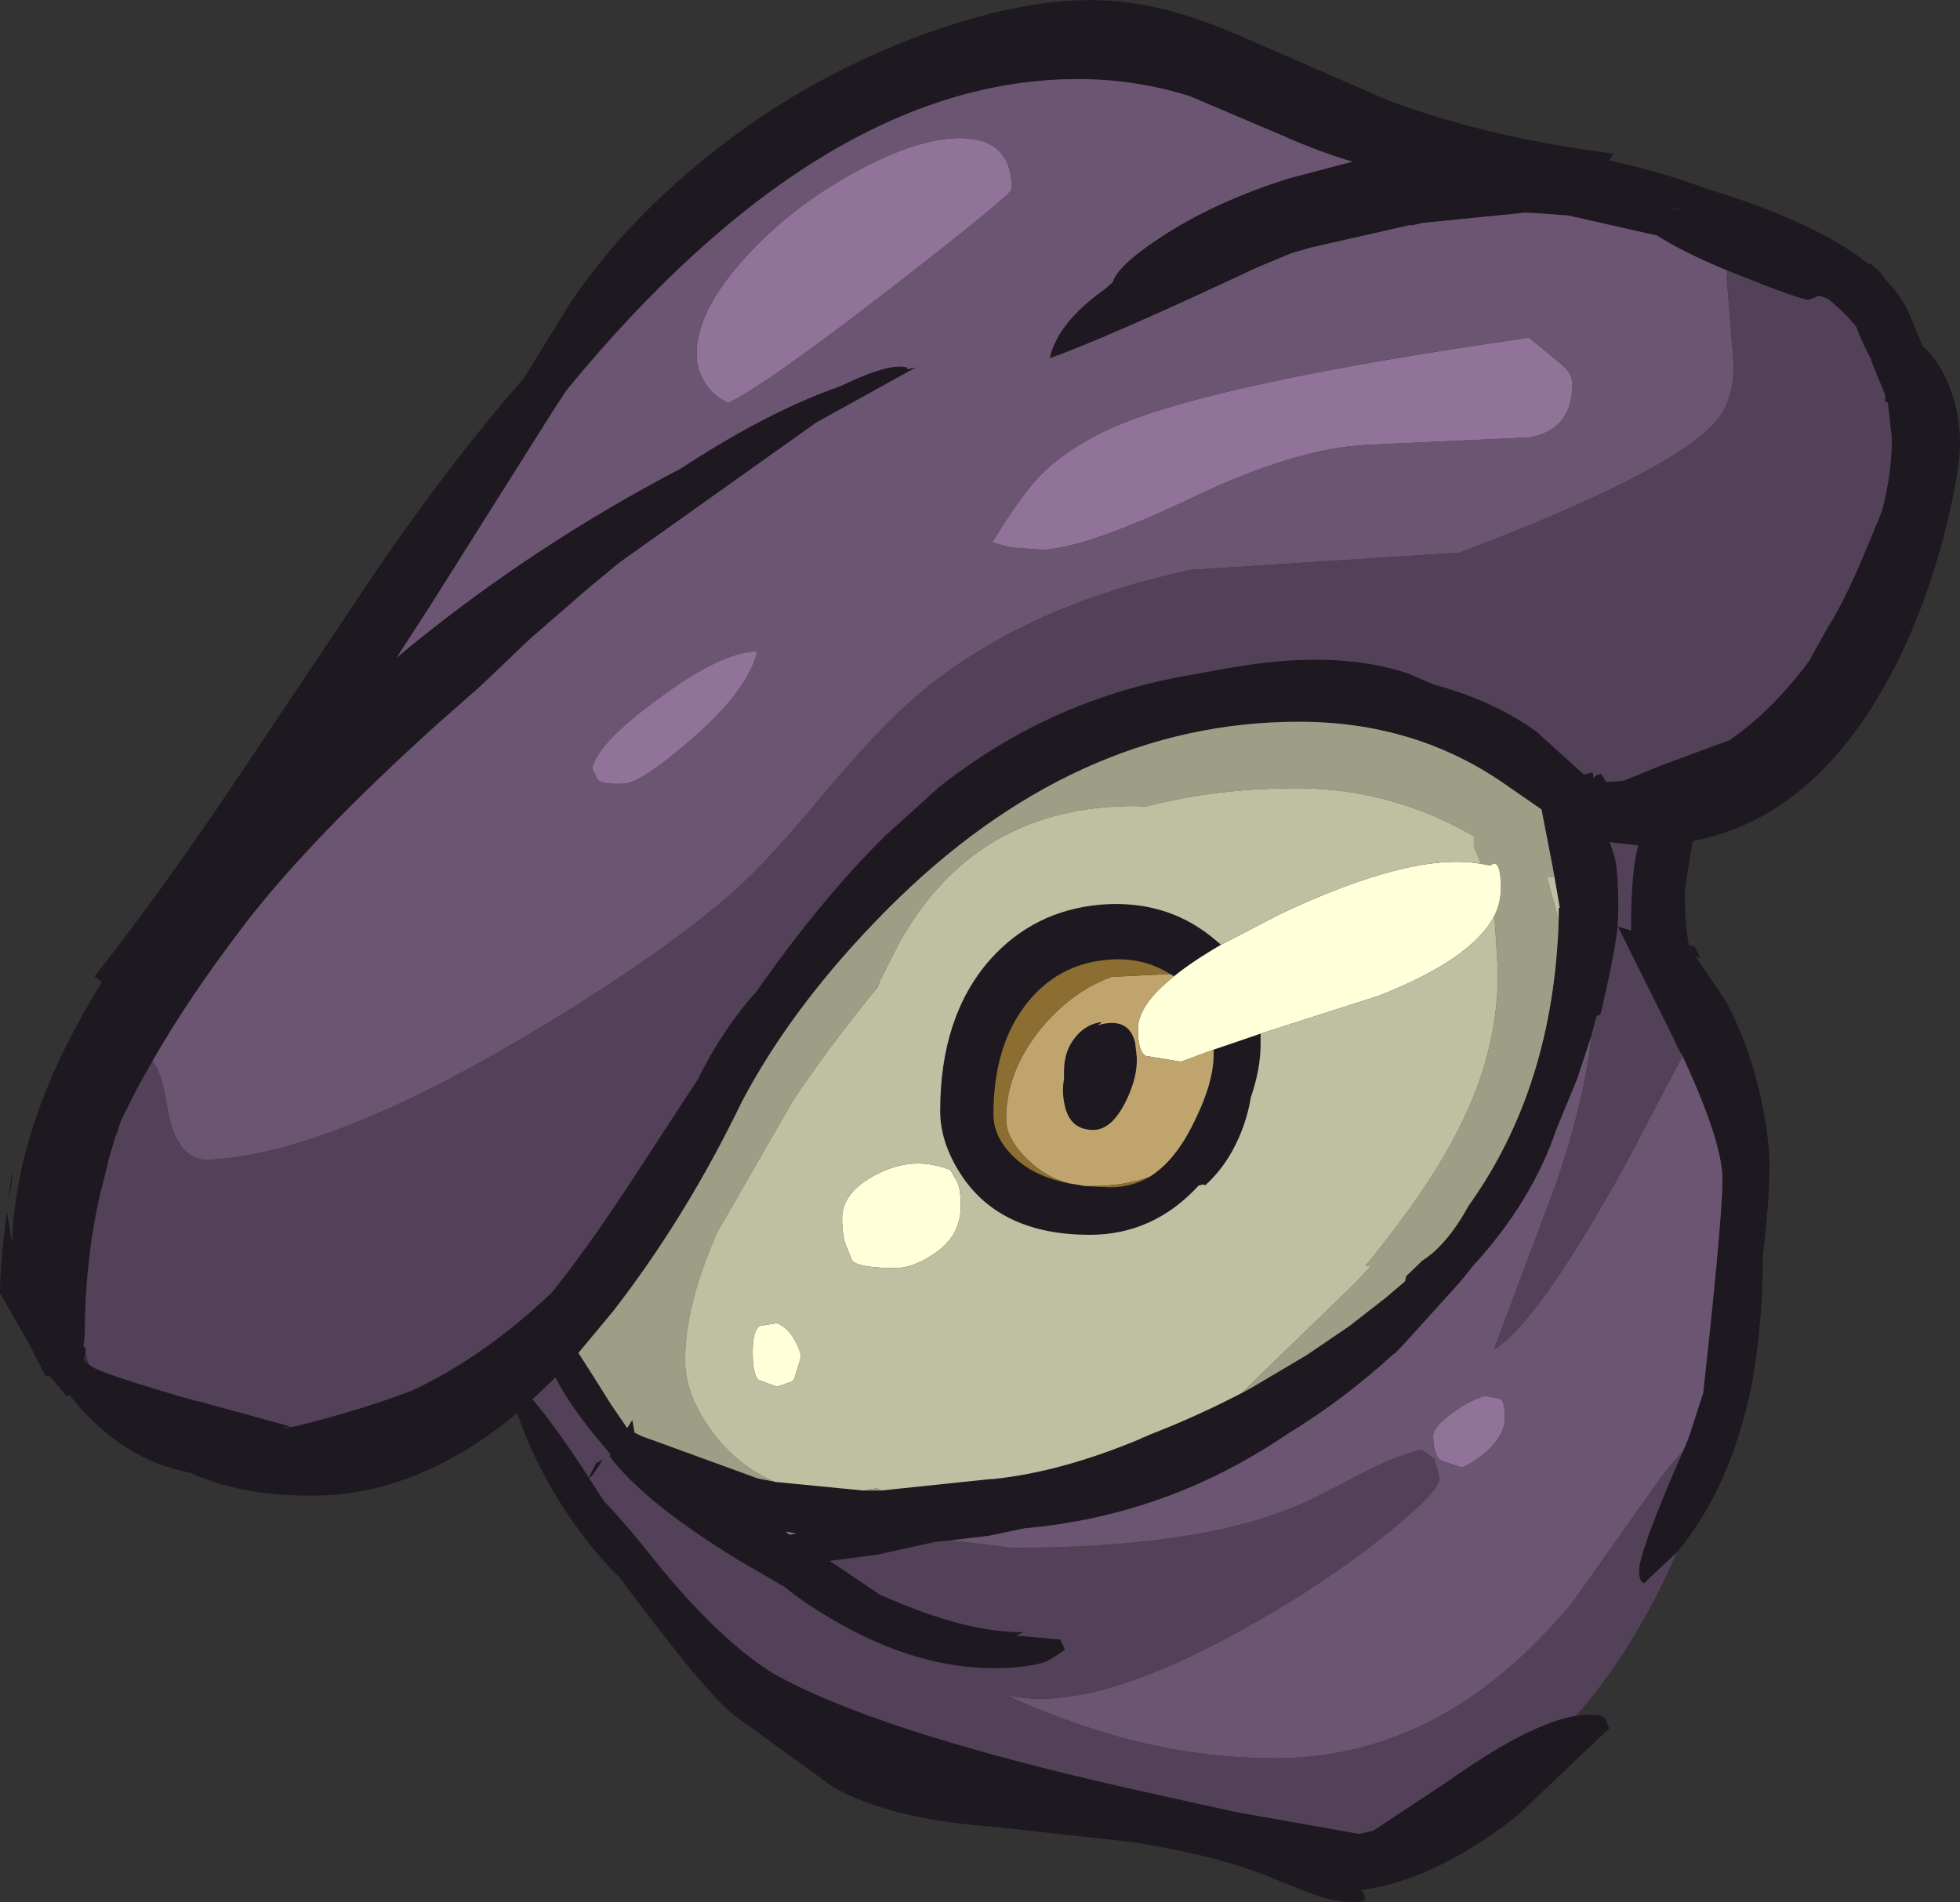 <?xml version="1.0" encoding="UTF-8" standalone="no"?>
<svg xmlns:ffdec="https://www.free-decompiler.com/flash" xmlns:xlink="http://www.w3.org/1999/xlink" ffdec:objectType="shape" height="165.9px" width="170.95px" xmlns="http://www.w3.org/2000/svg">
  <rect width="100%" height="100%" fill="#333333" stroke="none"/>
  <g transform="matrix(1.0, 0.0, 0.0, 1.0, 83.5, 156.5)">
    <path d="M-75.75 -37.5 L-75.4 -37.25 Q-74.0 -36.5 -66.55 -34.35 L-66.05 -34.25 -58.2 -32.1 -58.95 -31.95 -57.75 -32.1 Q-52.05 -33.5 -47.5 -35.25 -41.15 -38.25 -35.35 -43.8 -32.5 -47.35 -29.05 -52.55 L-22.65 -62.35 Q-20.4 -66.85 -17.55 -70.0 -11.75 -78.25 -6.25 -83.65 L-1.6 -87.85 Q4.6 -92.75 11.7 -95.35 15.65 -96.8 19.85 -97.55 L23.75 -98.25 Q33.0 -99.9 39.35 -97.75 L41.55 -96.8 Q46.75 -95.4 50.5 -92.7 L54.65 -88.95 55.4 -89.15 55.5 -88.65 55.75 -88.9 56.15 -89.0 56.6 -88.3 58.1 -88.4 61.4 -89.75 67.35 -91.95 Q71.05 -94.5 74.25 -98.8 L75.95 -101.85 Q77.5 -104.2 79.85 -110.0 L80.65 -111.95 Q81.5 -115.2 81.5 -118.3 L81.15 -121.4 80.95 -121.4 80.9 -122.1 79.75 -124.9 79.7 -125.1 79.7 -125.15 Q78.85 -126.7 78.4 -128.0 77.35 -129.3 75.9 -130.45 L75.15 -130.7 75.05 -130.65 74.25 -130.35 Q73.5 -130.35 67.8 -132.65 L67.15 -132.9 Q63.1 -134.6 61.05 -135.95 L53.3 -137.7 50.6 -137.9 49.5 -137.95 40.55 -137.05 39.7 -136.85 39.4 -136.85 30.8 -134.9 29.1 -134.4 26.1 -133.15 Q13.0 -127.0 8.05 -125.25 8.75 -128.35 12.75 -131.2 L12.95 -131.35 13.55 -131.9 Q14.0 -133.35 17.65 -135.75 22.4 -138.9 28.95 -140.95 L34.45 -142.4 Q31.3 -143.35 28.3 -144.7 L20.3 -148.1 Q15.6 -149.6 10.5 -149.6 -11.8 -149.6 -34.1 -122.45 L-35.4 -120.45 -46.05 -103.55 -48.9 -99.15 Q-37.5 -108.65 -24.1 -115.65 -16.55 -120.6 -10.25 -122.8 -5.9 -124.9 -4.4 -124.45 L-4.35 -124.35 -4.35 -124.3 -3.6 -124.45 -4.25 -124.1 -12.3 -119.65 -29.45 -107.45 -32.0 -105.35 -32.7 -104.75 -37.3 -100.75 -41.6 -96.65 -45.4 -93.3 Q-56.2 -83.55 -61.95 -76.15 -67.05 -69.5 -70.2 -63.95 L-71.6 -61.45 -72.35 -59.95 -72.7 -59.25 -72.95 -58.75 -73.25 -57.8 -73.4 -57.45 -73.95 -55.6 -74.0 -55.4 -74.65 -52.75 -74.8 -52.2 Q-76.1 -46.35 -76.1 -40.1 L-76.2 -39.25 -76.25 -39.15 -76.2 -39.1 -76.0 -38.85 -76.05 -38.55 -76.2 -37.85 -75.75 -37.5 M53.95 -6.85 L55.0 -6.95 56.0 -6.9 56.5 -6.65 56.85 -5.75 48.85 1.85 Q41.65 7.5 35.2 8.35 L35.45 8.7 Q35.95 9.4 34.6 9.4 32.85 9.4 30.85 8.65 L26.35 6.85 24.75 6.3 Q20.65 5.0 15.15 4.15 L3.4 2.85 Q-5.85 2.2 -10.85 -0.65 L-19.2 -6.7 Q-21.55 -8.35 -28.4 -17.5 L-29.4 -18.85 Q-31.5 -20.9 -33.45 -23.65 -36.65 -28.2 -38.4 -33.25 -47.05 -26.05 -56.3 -26.05 -62.6 -26.05 -66.9 -28.05 -72.75 -29.15 -77.05 -34.35 L-77.45 -34.85 -77.65 -34.7 -79.2 -36.5 -79.5 -36.45 -81.05 -39.45 -83.5 -43.7 -83.5 -43.75 Q-83.5 -46.15 -82.9 -50.85 L-82.45 -48.1 Q-82.1 -58.85 -74.6 -70.85 L-75.25 -71.35 Q-69.5 -78.6 -62.4 -89.2 L-50.7 -106.7 Q-44.15 -116.25 -37.75 -123.6 L-33.75 -130.1 Q-29.15 -136.9 -22.05 -142.65 -12.8 -150.2 -1.25 -154.1 7.3 -156.95 13.75 -156.4 18.6 -156.05 25.05 -153.2 L37.8 -147.65 Q46.75 -144.4 57.25 -143.1 L56.85 -142.5 Q61.15 -141.6 65.45 -140.0 74.85 -137.15 79.45 -133.5 L79.65 -133.5 80.45 -132.8 81.0 -132.05 81.75 -131.2 Q82.85 -129.85 83.5 -127.95 L84.2 -126.3 Q85.3 -125.35 86.1 -123.75 87.45 -120.95 87.45 -117.9 87.45 -115.45 86.25 -110.6 84.65 -104.1 81.95 -98.7 75.2 -85.25 64.15 -83.15 L64.0 -82.3 Q63.45 -79.15 63.45 -78.5 63.45 -76.0 63.8 -74.05 L64.3 -73.95 64.8 -72.95 64.4 -73.05 67.05 -69.15 Q70.0 -63.5 70.75 -56.6 71.05 -53.65 70.25 -46.95 70.25 -41.1 69.3 -35.8 67.45 -26.7 62.75 -21.1 L60.2 -18.7 59.95 -18.45 Q59.55 -18.35 59.45 -19.3 59.3 -20.85 63.25 -29.85 L63.75 -31.0 65.05 -35.0 Q66.95 -52.2 66.7 -54.3 66.4 -57.6 63.25 -64.4 62.8 -65.1 62.5 -65.85 L57.6 -75.7 58.75 -75.35 58.75 -75.4 Q58.75 -80.35 59.35 -82.65 L59.4 -82.75 56.9 -83.05 57.3 -81.85 Q57.65 -80.8 57.65 -77.0 L57.6 -75.7 Q57.3 -73.05 56.1 -68.05 L55.75 -67.85 55.3 -66.15 54.1 -62.5 52.25 -58.0 Q50.1 -51.65 44.9 -46.0 L43.95 -44.8 38.8 -39.1 38.1 -38.45 Q33.75 -34.45 28.75 -31.4 18.3 -24.3 5.85 -23.2 L2.75 -22.55 -0.6 -22.15 -2.0 -22.0 -6.95 -20.9 -11.15 -20.35 -10.65 -20.05 -6.95 -17.55 -6.65 -17.35 -6.6 -17.35 -6.35 -17.25 Q0.75 -14.1 5.8 -14.15 L5.15 -13.85 9.0 -13.5 9.4 -12.6 Q7.95 -11.65 7.8 -11.6 6.2 -11.0 3.15 -11.0 -3.15 -11.0 -9.85 -14.65 -12.85 -16.3 -15.1 -18.1 L-19.05 -20.4 Q-23.15 -22.9 -25.95 -25.15 -28.85 -27.5 -30.35 -29.5 L-30.3 -29.55 -30.25 -29.65 -31.75 -31.45 Q-34.0 -34.25 -35.05 -36.35 L-37.05 -34.45 Q-35.0 -32.05 -32.15 -27.65 L-31.5 -28.9 -30.9 -29.2 -31.8 -27.85 -32.1 -27.55 -32.05 -27.5 -32.0 -27.4 -30.8 -25.55 Q-29.0 -23.7 -26.75 -20.85 -21.05 -13.7 -16.15 -10.6 -7.25 -5.55 14.85 -0.55 L21.15 0.85 24.35 1.55 35.05 3.45 36.3 3.15 42.65 -1.05 Q49.9 -6.2 53.95 -6.85 M62.8 -138.2 L63.35 -138.15 62.1 -138.45 62.8 -138.2 M23.0 -74.1 Q20.5 -72.65 18.9 -71.35 L18.55 -71.55 Q16.0 -73.15 12.75 -72.75 8.75 -72.3 6.15 -69.1 3.15 -65.4 3.15 -59.3 3.15 -57.15 5.2 -55.35 6.9 -53.85 9.7 -53.3 L11.2 -53.05 13.35 -52.95 Q15.2 -52.95 16.75 -53.85 18.85 -55.15 20.4 -58.15 22.35 -61.9 22.35 -64.5 L22.35 -64.95 26.45 -66.35 26.45 -65.45 Q26.45 -63.25 25.6 -60.8 25.2 -58.35 24.0 -56.15 23.0 -54.35 21.6 -53.1 L21.5 -53.2 21.05 -53.1 Q17.1 -48.8 11.55 -48.8 3.9 -48.8 0.45 -53.85 -1.5 -56.75 -1.5 -59.6 -1.5 -67.85 2.85 -72.8 6.7 -77.1 12.5 -77.6 18.05 -78.05 22.1 -74.85 L23.0 -74.1 M25.55 -35.4 L30.45 -38.3 34.2 -40.85 37.35 -43.3 39.05 -44.75 39.15 -45.2 40.55 -46.55 Q42.7 -47.9 44.6 -51.35 52.0 -61.7 52.45 -76.3 L52.45 -77.35 52.55 -77.3 51.95 -80.75 50.95 -85.9 47.7 -88.15 Q39.9 -93.55 29.8 -93.55 10.2 -93.55 -6.1 -77.2 -14.3 -68.95 -18.8 -60.4 -23.65 -50.35 -30.05 -42.1 L-33.05 -38.5 -31.9 -36.7 -30.2 -34.0 -28.8 -31.95 -28.35 -32.65 -28.15 -31.55 -27.85 -31.4 -27.55 -31.25 -17.4 -27.55 -15.85 -27.25 -15.9 -27.25 -8.2 -26.5 -6.65 -26.5 2.9 -27.5 3.1 -27.5 Q9.0 -28.1 15.95 -31.0 L16.4 -31.2 16.85 -31.4 Q21.35 -33.15 25.55 -35.4 M12.5 -67.15 Q14.95 -67.75 15.5 -65.6 L15.65 -64.3 15.65 -64.05 15.65 -63.95 15.65 -63.85 Q15.6 -62.2 14.6 -60.25 13.4 -57.95 11.85 -57.95 9.8 -57.95 9.35 -60.15 9.1 -61.25 9.3 -62.4 L9.3 -62.75 9.3 -63.05 Q9.3 -64.85 10.3 -66.05 11.2 -67.15 12.5 -67.35 L12.6 -67.35 12.25 -67.05 12.5 -67.15 M-82.8 -51.8 L-82.45 -54.35 -82.45 -54.05 Q-82.45 -53.15 -82.8 -51.8 M-14.6 -22.85 L-14.7 -22.85 -14.8 -22.9 -14.95 -22.9 -14.65 -22.65 -14.05 -22.75 -14.6 -22.85" fill="#1e1821" fill-rule="evenodd" stroke="none"/>
    <path d="M-32.05 -27.5 L-32.1 -27.55 -31.8 -27.85 -32.05 -27.5 M4.75 -140.0 Q4.75 -139.55 -5.8 -131.35 -16.8 -122.85 -20.0 -121.35 -21.45 -122.05 -22.15 -123.35 -22.75 -124.4 -22.75 -125.6 -22.75 -129.4 -18.45 -134.1 -14.55 -138.4 -9.0 -141.45 -3.35 -144.55 0.45 -144.45 4.75 -144.35 4.75 -140.0 M4.65 -108.75 L3.05 -109.2 Q5.45 -113.15 7.1 -114.9 9.6 -117.5 13.85 -119.35 22.7 -123.15 49.85 -127.05 L52.6 -124.8 Q53.65 -123.95 53.65 -123.05 53.65 -119.0 49.9 -118.35 L35.75 -117.7 Q29.45 -117.4 20.4 -113.05 11.35 -108.75 7.5 -108.55 L4.65 -108.75 M47.75 -32.75 Q47.75 -31.65 46.7 -30.45 45.65 -29.25 44.0 -28.5 L42.2 -29.1 Q41.5 -29.6 41.5 -31.25 41.5 -32.05 43.1 -33.2 44.6 -34.35 46.0 -34.75 L47.35 -34.5 Q47.75 -34.3 47.75 -32.75 M-31.35 -88.45 L-31.85 -89.45 Q-31.5 -91.6 -26.1 -95.55 -20.6 -99.65 -17.45 -99.7 -18.2 -96.35 -23.15 -92.05 -27.6 -88.2 -29.05 -88.15 -30.9 -88.05 -31.35 -88.45 M-14.6 -22.85 L-14.05 -22.75 -14.65 -22.65 -14.95 -22.9 -14.8 -22.9 -14.7 -22.85 -14.6 -22.85" fill="#917299" fill-rule="evenodd" stroke="none"/>
    <path d="M46.85 -76.65 Q47.4 -77.8 47.4 -79.05 47.4 -80.9 46.95 -81.15 46.75 -81.25 46.5 -81.0 L45.7 -81.15 45.05 -82.65 45.05 -83.55 44.55 -83.85 Q37.55 -87.75 29.6 -87.75 22.55 -87.75 16.4 -86.15 L15.45 -86.2 Q1.6 -86.2 -5.05 -74.3 L-6.3 -71.85 -6.4 -71.65 -6.7 -71.05 -6.95 -70.4 Q-10.55 -66.05 -14.05 -60.95 L-14.4 -60.4 -20.9 -49.1 Q-23.75 -42.75 -23.75 -37.85 -23.75 -34.3 -20.55 -30.6 -18.55 -28.35 -15.9 -27.25 L-15.85 -27.25 -17.4 -27.55 -27.55 -31.25 -27.85 -31.4 -28.15 -31.55 -28.35 -32.65 -28.8 -31.95 -30.2 -34.0 -31.9 -36.7 -33.05 -38.5 -30.05 -42.1 Q-23.65 -50.35 -18.8 -60.4 -14.3 -68.95 -6.1 -77.2 10.2 -93.55 29.8 -93.55 39.9 -93.55 47.7 -88.15 L50.95 -85.9 51.95 -80.75 52.05 -80.0 51.8 -80.0 51.4 -80.05 52.45 -76.3 Q52.0 -61.7 44.6 -51.35 42.7 -47.9 40.55 -46.55 L39.15 -45.2 39.05 -44.75 37.35 -43.3 34.2 -40.85 30.45 -38.3 25.55 -35.4 24.8 -35.0 25.1 -35.3 34.75 -44.65 36.05 -46.05 35.6 -46.1 Q41.55 -53.35 44.15 -58.9 47.15 -65.15 47.15 -71.7 L46.85 -76.65 M15.95 -31.0 L16.05 -31.1 16.4 -31.2 15.95 -31.0 M-6.65 -26.5 L-8.2 -26.5 -7.05 -26.7 -6.75 -26.6 -6.65 -26.5" fill="#9e9e86" fill-rule="evenodd" stroke="none"/>
    <path d="M45.7 -81.15 L46.5 -81.0 Q46.75 -81.25 46.95 -81.15 47.4 -80.9 47.4 -79.05 47.4 -77.8 46.85 -76.65 44.9 -72.85 36.75 -69.65 L26.45 -66.35 22.35 -64.95 19.5 -63.9 16.45 -64.4 Q15.75 -64.75 15.75 -66.75 15.75 -68.85 18.9 -71.35 20.5 -72.65 23.0 -74.1 L28.1 -76.75 Q39.7 -82.25 45.7 -81.15 M-0.6 -54.45 L-0.15 -53.65 Q0.3 -53.05 0.3 -51.3 0.3 -48.65 -2.1 -47.1 -3.9 -45.9 -5.4 -45.9 -8.4 -45.9 -9.15 -46.5 L-9.6 -47.6 Q-10.05 -48.5 -10.05 -50.25 -10.05 -52.55 -7.0 -54.1 -3.8 -55.75 -0.6 -54.45 M-17.25 -40.85 L-15.75 -41.1 Q-14.75 -40.7 -14.15 -39.55 -13.65 -38.65 -13.65 -38.1 L-14.25 -36.15 -14.55 -35.95 -15.75 -35.55 -17.35 -36.15 Q-17.85 -36.6 -17.85 -38.55 -17.85 -40.5 -17.25 -40.85" fill="#ffffd9" fill-rule="evenodd" stroke="none"/>
    <path d="M45.7 -81.15 Q39.7 -82.25 28.1 -76.75 L23.0 -74.1 22.1 -74.85 Q18.05 -78.05 12.5 -77.6 6.7 -77.1 2.85 -72.8 -1.5 -67.85 -1.5 -59.6 -1.5 -56.75 0.45 -53.85 3.9 -48.8 11.55 -48.8 17.1 -48.8 21.05 -53.1 L21.5 -53.2 21.6 -53.1 Q23.0 -54.35 24.0 -56.15 25.2 -58.35 25.6 -60.8 26.45 -63.25 26.45 -65.45 L26.45 -66.35 36.75 -69.65 Q44.9 -72.85 46.85 -76.65 L47.15 -71.7 Q47.15 -65.15 44.15 -58.9 41.55 -53.35 35.6 -46.1 L36.05 -46.05 34.75 -44.65 25.1 -35.3 24.8 -35.0 25.55 -35.4 Q21.35 -33.15 16.85 -31.4 L16.4 -31.2 16.05 -31.1 15.95 -31.0 Q9.0 -28.1 3.1 -27.5 L2.9 -27.5 -6.65 -26.5 -6.75 -26.6 -7.05 -26.7 -8.2 -26.5 -15.9 -27.25 Q-18.55 -28.35 -20.55 -30.6 -23.75 -34.3 -23.75 -37.85 -23.75 -42.75 -20.9 -49.1 L-14.4 -60.4 -14.05 -60.95 Q-10.55 -66.05 -6.95 -70.4 L-6.7 -71.05 -6.4 -71.65 -6.3 -71.85 -5.05 -74.3 Q1.6 -86.2 15.45 -86.2 L16.4 -86.15 Q22.55 -87.75 29.6 -87.75 37.55 -87.75 44.55 -83.85 L45.05 -83.55 45.05 -82.65 45.7 -81.15 M52.45 -76.3 L51.4 -80.05 51.8 -80.0 52.05 -80.0 51.95 -80.75 52.55 -77.3 52.45 -77.35 52.45 -76.3 M-0.6 -54.45 Q-3.8 -55.75 -7.0 -54.1 -10.05 -52.55 -10.05 -50.25 -10.05 -48.5 -9.6 -47.6 L-9.15 -46.5 Q-8.4 -45.9 -5.4 -45.9 -3.9 -45.9 -2.1 -47.1 0.3 -48.65 0.3 -51.3 0.3 -53.05 -0.15 -53.65 L-0.6 -54.45 M-17.25 -40.85 Q-17.85 -40.5 -17.85 -38.55 -17.85 -36.6 -17.35 -36.15 L-15.75 -35.55 -14.55 -35.95 -14.25 -36.15 -13.65 -38.1 Q-13.65 -38.65 -14.15 -39.55 -14.75 -40.7 -15.75 -41.1 L-17.25 -40.85" fill="#bfbfa2" fill-rule="evenodd" stroke="none"/>
    <path d="M18.9 -71.35 Q15.75 -68.85 15.75 -66.75 15.75 -64.75 16.45 -64.4 L19.5 -63.9 22.35 -64.95 22.35 -64.5 Q22.35 -61.9 20.4 -58.15 18.85 -55.15 16.75 -53.85 14.55 -53.05 11.6 -53.05 L11.2 -53.05 9.7 -53.3 Q7.75 -53.8 6.2 -55.3 4.25 -57.15 4.25 -58.9 4.25 -62.9 7.1 -66.55 9.8 -69.95 13.45 -71.3 L18.55 -71.55 18.9 -71.35 M12.5 -67.15 L12.25 -67.05 12.6 -67.35 12.5 -67.35 Q11.2 -67.15 10.3 -66.05 9.3 -64.85 9.3 -63.05 L9.3 -62.75 9.3 -62.4 Q9.1 -61.25 9.35 -60.15 9.8 -57.95 11.85 -57.95 13.4 -57.95 14.6 -60.25 15.6 -62.2 15.65 -63.85 L15.65 -63.95 15.65 -64.05 15.65 -64.3 15.5 -65.6 Q14.95 -67.75 12.5 -67.15" fill="#bfa46e" fill-rule="evenodd" stroke="none"/>
    <path d="M18.55 -71.55 L13.45 -71.3 Q9.8 -69.95 7.1 -66.55 4.25 -62.9 4.25 -58.9 4.25 -57.15 6.2 -55.3 7.75 -53.8 9.7 -53.3 6.9 -53.85 5.2 -55.35 3.15 -57.15 3.15 -59.3 3.15 -65.4 6.15 -69.1 8.75 -72.3 12.75 -72.75 16.0 -73.15 18.55 -71.55 M11.2 -53.05 L11.6 -53.05 Q14.55 -53.05 16.75 -53.85 15.2 -52.95 13.35 -52.95 L11.2 -53.05" fill="#8c6e32" fill-rule="evenodd" stroke="none"/>
    <path d="M67.15 -132.9 L67.1 -132.25 67.65 -125.5 Q67.9 -122.4 66.65 -120.4 63.65 -115.8 43.8 -108.3 L20.4 -106.8 Q4.5 -103.4 -4.95 -94.55 -7.6 -92.1 -12.0 -86.85 -16.25 -81.75 -18.85 -79.35 -25.35 -73.4 -38.2 -65.8 -55.25 -55.8 -65.35 -55.35 -68.15 -55.25 -68.95 -60.1 -69.3 -62.75 -70.2 -63.95 -67.05 -69.5 -61.95 -76.15 -56.2 -83.55 -45.4 -93.3 L-41.6 -96.65 -37.3 -100.75 -32.7 -104.75 -32.0 -105.35 -29.45 -107.45 -12.3 -119.65 -4.25 -124.1 -3.6 -124.45 -4.35 -124.3 -4.35 -124.35 -4.4 -124.45 Q-5.9 -124.9 -10.25 -122.8 -16.55 -120.6 -24.1 -115.65 -37.5 -108.65 -48.9 -99.15 L-46.05 -103.55 -35.4 -120.45 -34.1 -122.45 Q-11.8 -149.6 10.5 -149.6 15.6 -149.6 20.3 -148.1 L28.3 -144.7 Q31.3 -143.35 34.45 -142.4 L28.95 -140.95 Q22.4 -138.9 17.65 -135.75 14.0 -133.35 13.55 -131.9 L12.95 -131.35 12.75 -131.2 Q8.75 -128.35 8.05 -125.25 13.0 -127.0 26.1 -133.15 L29.1 -134.4 30.8 -134.9 39.4 -136.85 39.7 -136.85 40.55 -137.05 49.5 -137.95 50.6 -137.9 53.3 -137.7 61.05 -135.95 Q63.1 -134.6 67.15 -132.9 M-0.6 -22.15 L2.75 -22.55 5.85 -23.2 Q18.3 -24.3 28.75 -31.4 33.75 -34.45 38.1 -38.45 L38.15 -38.4 38.8 -39.1 43.95 -44.8 44.9 -46.0 Q50.1 -51.65 52.25 -58.0 L54.1 -62.5 55.3 -66.15 Q54.75 -60.7 52.2 -53.2 L46.8 -38.8 Q50.6 -41.05 58.25 -54.9 L63.25 -64.4 Q66.4 -57.6 66.7 -54.3 66.95 -52.2 65.05 -35.0 L63.75 -31.0 63.25 -29.85 Q62.15 -28.8 60.55 -26.5 L53.8 -16.95 Q42.55 -3.15 27.75 -3.15 19.7 -3.15 12.0 -5.65 8.0 -6.9 4.2 -8.7 12.0 -6.65 27.7 -16.0 33.5 -19.45 37.9 -23.1 42.15 -26.55 42.05 -27.6 L41.6 -29.25 40.5 -30.05 Q38.15 -29.5 35.1 -27.9 30.95 -25.7 29.35 -25.05 20.75 -21.5 4.8 -21.5 L-0.6 -22.15 M4.65 -108.75 L7.5 -108.55 Q11.35 -108.75 20.4 -113.05 29.45 -117.4 35.75 -117.7 L49.9 -118.35 Q53.65 -119.0 53.65 -123.05 53.65 -123.95 52.6 -124.8 L49.85 -127.05 Q22.7 -123.15 13.85 -119.35 9.6 -117.5 7.1 -114.9 5.45 -113.15 3.05 -109.2 L4.65 -108.75 M4.75 -140.0 Q4.75 -144.35 0.45 -144.45 -3.35 -144.55 -9.0 -141.45 -14.55 -138.4 -18.45 -134.1 -22.75 -129.4 -22.75 -125.6 -22.75 -124.4 -22.15 -123.35 -21.45 -122.05 -20.0 -121.35 -16.8 -122.85 -5.8 -131.35 4.75 -139.55 4.75 -140.0 M47.75 -32.75 Q47.75 -34.3 47.35 -34.5 L46.0 -34.75 Q44.6 -34.35 43.1 -33.2 41.5 -32.05 41.5 -31.25 41.5 -29.6 42.2 -29.1 L44.0 -28.5 Q45.65 -29.25 46.7 -30.45 47.75 -31.65 47.75 -32.75 M-31.35 -88.45 Q-30.9 -88.05 -29.05 -88.15 -27.6 -88.2 -23.15 -92.05 -18.2 -96.35 -17.45 -99.7 -20.6 -99.65 -26.1 -95.55 -31.5 -91.6 -31.85 -89.45 L-31.35 -88.45" fill="#6c5573" fill-rule="evenodd" stroke="none"/>
    <path d="M67.15 -132.9 L67.8 -132.65 Q73.5 -130.35 74.25 -130.35 L75.05 -130.65 75.15 -130.7 75.9 -130.45 Q77.35 -129.3 78.4 -128.0 78.85 -126.7 79.7 -125.15 L79.7 -125.1 79.75 -124.9 80.9 -122.1 80.95 -121.4 81.15 -121.4 81.5 -118.3 Q81.5 -115.2 80.65 -111.95 L79.85 -110.0 Q77.5 -104.2 75.95 -101.85 L74.25 -98.8 Q71.05 -94.5 67.35 -91.95 L61.4 -89.75 58.1 -88.4 56.6 -88.3 56.15 -89.0 55.75 -88.9 55.5 -88.65 55.4 -89.15 54.65 -88.95 50.5 -92.7 Q46.75 -95.4 41.55 -96.8 L39.35 -97.75 Q33.0 -99.9 23.75 -98.25 L19.85 -97.55 Q15.65 -96.8 11.7 -95.35 4.6 -92.75 -1.6 -87.85 L-6.25 -83.65 Q-11.75 -78.25 -17.55 -70.0 -20.4 -66.85 -22.65 -62.35 L-29.05 -52.55 Q-32.5 -47.35 -35.35 -43.8 -41.15 -38.25 -47.5 -35.25 -52.05 -33.5 -57.75 -32.1 L-58.95 -31.95 -58.2 -32.1 -66.05 -34.25 -66.55 -34.35 Q-74.0 -36.5 -75.4 -37.25 L-75.75 -37.5 -76.05 -38.55 -76.0 -38.85 -76.2 -39.1 -76.2 -39.25 -76.1 -40.1 Q-76.1 -46.35 -74.8 -52.2 L-74.65 -52.75 -74.0 -55.4 -73.95 -55.6 -73.4 -57.45 -73.25 -57.8 -72.95 -58.75 -72.7 -59.25 -72.35 -59.95 -71.6 -61.45 -70.2 -63.95 Q-69.3 -62.75 -68.95 -60.1 -68.15 -55.25 -65.35 -55.35 -55.25 -55.8 -38.2 -65.8 -25.35 -73.4 -18.85 -79.35 -16.25 -81.75 -12.0 -86.85 -7.6 -92.1 -4.95 -94.55 4.5 -103.4 20.4 -106.8 L43.8 -108.3 Q63.65 -115.8 66.65 -120.4 67.9 -122.4 67.65 -125.5 L67.1 -132.25 67.15 -132.9 M62.75 -21.1 Q59.05 -12.6 53.95 -6.85 49.9 -6.2 42.65 -1.05 L36.3 3.15 35.05 3.45 24.35 1.55 21.15 0.85 14.85 -0.55 Q-7.25 -5.55 -16.15 -10.6 -21.05 -13.7 -26.75 -20.85 -29.0 -23.7 -30.8 -25.55 L-32.0 -27.4 -32.05 -27.5 -31.8 -27.85 -30.9 -29.2 -31.5 -28.9 -32.15 -27.65 Q-35.0 -32.05 -37.05 -34.45 L-35.05 -36.35 Q-34.0 -34.25 -31.75 -31.45 L-30.25 -29.65 -30.3 -29.55 -30.35 -29.5 Q-28.85 -27.5 -25.95 -25.15 -23.15 -22.9 -19.05 -20.4 L-15.1 -18.1 Q-12.85 -16.3 -9.85 -14.65 -3.15 -11.0 3.15 -11.0 6.2 -11.0 7.8 -11.6 7.95 -11.65 9.4 -12.6 L9.0 -13.5 5.15 -13.85 5.8 -14.15 Q0.75 -14.1 -6.35 -17.25 L-6.6 -17.35 -6.65 -17.35 -6.95 -17.55 -10.65 -20.05 -11.15 -20.35 -6.95 -20.9 -2.0 -22.0 -0.6 -22.15 4.8 -21.5 Q20.75 -21.5 29.35 -25.05 30.95 -25.7 35.1 -27.9 38.15 -29.5 40.5 -30.05 L41.6 -29.25 42.05 -27.6 Q42.15 -26.55 37.9 -23.1 33.5 -19.45 27.7 -16.0 12.0 -6.65 4.2 -8.7 8.0 -6.9 12.0 -5.65 19.7 -3.15 27.75 -3.15 42.55 -3.15 53.8 -16.95 L60.55 -26.5 Q62.15 -28.8 63.25 -29.85 59.3 -20.85 59.45 -19.3 59.55 -18.35 59.95 -18.45 L60.2 -18.7 62.75 -21.1 M55.3 -66.15 L55.75 -67.85 56.1 -68.05 Q57.3 -73.05 57.6 -75.7 L57.65 -77.0 Q57.65 -80.8 57.3 -81.85 L56.9 -83.05 59.4 -82.75 59.35 -82.65 Q58.75 -80.35 58.75 -75.4 L58.75 -75.35 57.6 -75.7 62.5 -65.85 Q62.8 -65.1 63.25 -64.4 L58.25 -54.9 Q50.6 -41.05 46.8 -38.8 L52.2 -53.2 Q54.75 -60.7 55.3 -66.15" fill="#534159" fill-rule="evenodd" stroke="none"/>
  </g>
</svg>
